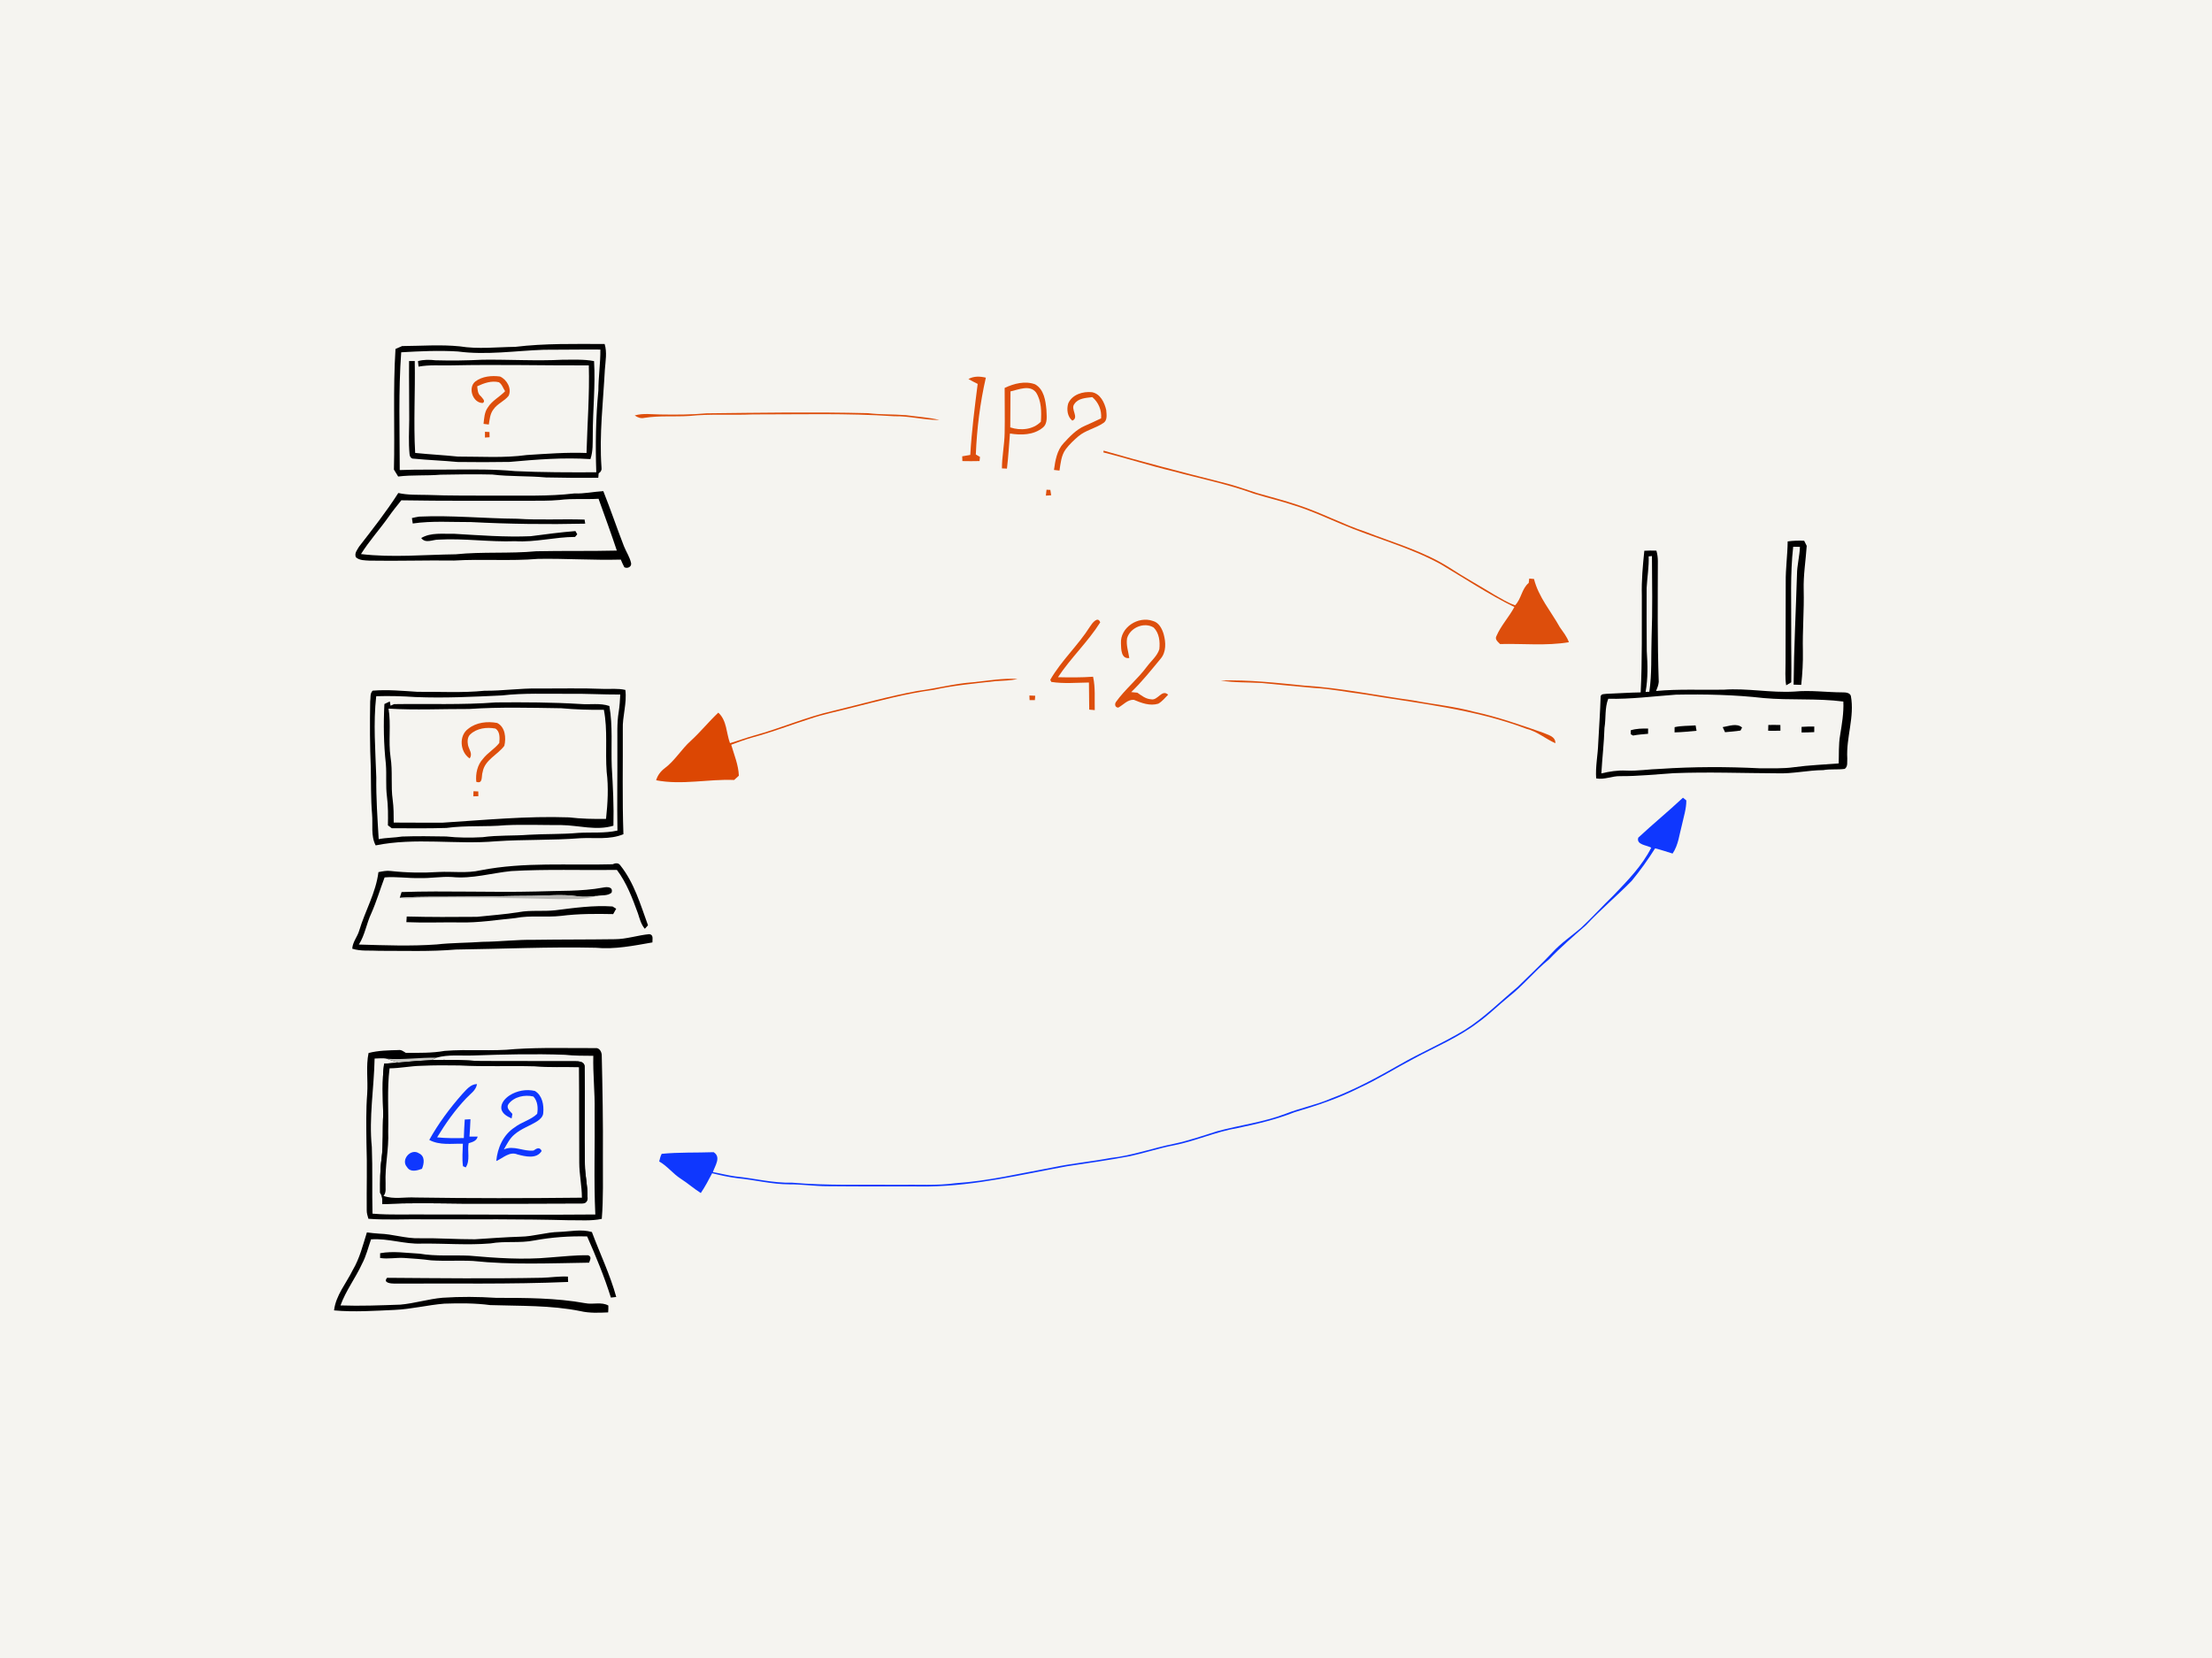 <?xml version="1.0" encoding="UTF-8" ?>
<!DOCTYPE svg PUBLIC "-//W3C//DTD SVG 1.1//EN" "http://www.w3.org/Graphics/SVG/1.1/DTD/svg11.dtd">
<svg width="1155pt" height="866pt" viewBox="0 0 1155 866" version="1.1" xmlns="http://www.w3.org/2000/svg">
<path fill="#f5f4f0" d=" M 0.00 0.00 L 1155.00 0.00 L 1155.00 866.00 L 0.00 866.00 L 0.00 0.00 Z" />
<path fill="#010101" d=" M 209.97 180.71 C 219.99 180.65 230.06 179.85 240.06 180.86 C 249.66 182.41 259.40 181.24 269.06 181.12 C 284.53 179.26 300.16 179.61 315.71 179.64 C 317.05 183.99 316.15 188.58 315.83 193.01 C 314.95 209.99 312.85 226.98 314.07 244.00 C 314.30 245.34 313.81 246.40 312.59 247.18 C 312.54 247.76 312.44 248.92 312.39 249.49 C 303.27 249.58 294.15 249.52 285.04 249.31 C 275.71 248.45 266.31 248.92 257.00 247.79 C 248.01 247.57 239.01 247.70 230.02 247.88 C 222.66 248.50 215.24 247.92 207.90 248.83 C 207.19 247.60 206.45 246.40 205.69 245.21 C 206.21 224.22 205.17 203.20 206.51 182.23 C 207.66 181.73 208.82 181.23 209.97 180.71 Z" />
<path fill="#f5f4f0" d=" M 209.49 183.96 C 219.34 183.40 229.24 182.91 239.11 183.54 C 254.02 185.53 269.01 183.17 283.94 182.64 C 293.79 182.66 303.64 182.44 313.49 182.54 C 313.54 189.69 312.47 196.78 312.44 203.93 C 311.07 218.11 310.87 232.38 311.35 246.62 C 297.23 246.68 283.10 246.68 269.00 246.02 C 258.34 245.00 247.64 245.14 236.95 245.19 C 227.54 245.32 218.13 245.09 208.73 245.46 C 208.71 224.96 208.01 204.42 209.49 183.96 Z" />
<path fill="#020202" d=" M 218.24 188.58 C 221.22 187.71 224.33 187.80 227.39 188.14 C 235.59 188.38 243.81 188.26 252.00 187.84 C 266.00 187.67 279.99 188.57 293.99 187.84 C 299.39 187.90 304.85 187.52 310.19 188.57 C 310.96 201.39 309.51 214.18 309.52 227.00 C 309.44 231.26 309.71 235.63 308.29 239.74 C 294.20 238.80 280.08 239.95 266.04 241.21 C 257.01 241.38 247.96 241.35 238.93 241.24 C 231.30 240.51 223.64 240.26 216.02 239.51 C 214.66 239.65 213.88 238.29 213.84 237.09 C 213.28 231.09 213.60 225.06 213.68 219.04 C 213.73 208.87 213.50 198.70 213.60 188.54 C 214.59 188.52 215.57 188.51 216.56 188.51 C 216.88 204.51 215.87 220.53 216.78 236.51 C 224.19 237.29 231.63 237.63 239.04 238.42 C 251.03 238.39 263.11 239.25 275.04 237.61 C 285.43 236.95 295.83 236.15 306.25 236.54 C 306.67 221.30 307.88 206.07 307.45 190.81 C 283.63 190.89 259.82 190.27 236.01 190.79 C 230.18 190.97 224.31 190.37 218.54 191.45 C 218.43 190.49 218.33 189.54 218.24 188.58 Z" />
<path fill="#dd4e0c" d=" M 248.19 199.20 C 251.81 196.49 256.71 196.02 261.08 196.61 C 264.67 198.18 267.34 202.92 265.58 206.69 C 263.37 209.50 259.70 210.77 257.67 213.76 C 255.88 216.00 255.69 218.97 255.23 221.69 C 254.31 221.57 253.39 221.46 252.48 221.34 C 252.82 218.42 252.92 215.25 254.71 212.78 C 256.94 209.18 260.89 207.29 263.74 204.28 C 262.69 202.74 262.14 200.63 260.50 199.60 C 256.60 198.64 252.68 200.08 249.18 201.72 C 249.41 203.55 249.41 205.61 251.01 206.85 C 251.69 207.75 253.80 209.45 252.09 210.44 C 246.91 210.52 244.11 202.51 248.19 199.20 Z" />
<path fill="#dd4e0c" d=" M 505.67 197.94 C 508.46 196.34 511.73 196.48 514.76 197.21 C 511.75 210.36 510.07 223.84 509.53 237.33 C 510.07 237.65 511.15 238.28 511.70 238.60 C 511.64 239.14 511.53 240.22 511.47 240.76 C 508.48 240.84 505.49 240.84 502.51 240.77 C 502.49 240.15 502.44 238.90 502.42 238.28 C 503.81 238.02 505.21 237.78 506.63 237.56 C 507.35 225.14 508.92 212.80 510.50 200.47 C 508.86 199.67 507.25 198.83 505.67 197.94 Z" />
<path fill="#dd4e0c" d=" M 524.58 202.57 C 529.43 200.27 535.28 198.75 540.49 200.69 C 545.12 203.31 545.94 209.17 546.39 213.97 C 546.43 217.12 547.29 221.14 544.41 223.37 C 539.64 227.24 533.13 227.32 527.35 226.37 C 526.85 232.48 526.52 238.62 525.78 244.71 C 525.12 244.68 523.82 244.62 523.16 244.59 C 523.15 238.37 524.49 232.25 524.58 226.03 C 524.74 218.21 524.56 210.39 524.58 202.57 Z" />
<path fill="#f5f4f0" d=" M 527.63 204.38 C 531.81 203.47 537.73 200.73 540.97 204.94 C 543.84 209.40 543.83 215.08 543.50 220.19 C 539.46 224.42 532.85 224.97 527.51 223.18 C 527.52 216.91 527.56 210.64 527.63 204.38 Z" />
<path fill="#dd4e0c" d=" M 557.76 210.71 C 559.78 206.01 565.43 204.29 570.17 204.80 C 574.53 205.59 576.72 210.20 577.61 214.10 C 577.78 216.37 578.40 219.47 576.10 220.90 C 571.99 223.72 566.80 224.62 562.97 227.92 C 560.63 229.94 558.36 232.08 556.49 234.56 C 554.10 237.77 553.81 241.91 553.21 245.73 C 552.24 245.62 551.29 245.51 550.34 245.40 C 551.01 240.48 551.86 235.16 555.39 231.39 C 558.60 227.94 561.92 224.34 566.33 222.42 C 569.21 221.12 572.11 219.86 574.94 218.46 C 575.30 214.20 573.61 210.14 570.37 207.37 C 567.07 207.81 563.01 207.87 560.97 210.98 C 558.80 213.65 563.66 218.00 559.92 219.66 C 557.31 217.55 556.87 213.75 557.76 210.71 Z" />
<path fill="#dd4e0c" d=" M 344.97 216.44 C 352.98 216.57 360.99 216.56 368.97 215.83 C 397.03 215.51 425.11 215.05 453.17 215.75 C 459.77 216.55 466.43 216.27 473.05 216.79 C 478.88 217.60 484.82 217.93 490.56 219.31 C 482.63 219.40 474.86 217.17 466.91 217.36 C 442.32 215.69 417.64 216.44 393.01 216.40 C 382.02 216.88 370.99 216.04 360.04 217.20 C 352.19 217.72 344.28 216.94 336.48 218.20 C 334.64 218.65 332.91 218.00 331.41 216.93 C 335.84 215.67 340.45 216.40 344.97 216.44 Z" />
<path fill="#dd4e0c" d=" M 253.23 225.46 C 253.81 225.50 254.99 225.56 255.58 225.60 C 255.59 226.50 255.61 227.41 255.63 228.32 C 255.03 228.36 253.83 228.45 253.22 228.49 C 253.22 227.48 253.22 226.47 253.23 225.46 Z" />
<path fill="#dd4e0c" d=" M 576.25 235.32 C 596.65 241.22 617.22 246.54 637.81 251.76 C 643.99 253.24 650.00 255.32 656.02 257.35 C 663.21 259.44 670.48 261.26 677.58 263.65 C 689.80 267.63 701.18 273.78 713.38 277.82 C 728.01 283.52 743.35 287.84 756.72 296.33 C 764.48 301.39 772.60 305.86 780.49 310.70 C 783.95 312.63 787.33 314.80 791.11 316.07 C 794.40 312.72 794.54 307.43 798.22 304.40 C 798.29 303.83 798.42 302.69 798.49 302.11 C 799.31 302.18 800.14 302.26 800.98 302.34 C 803.35 311.78 809.87 319.23 814.49 327.56 C 816.22 330.06 818.18 332.45 819.20 335.36 C 807.33 337.35 795.22 335.99 783.25 336.31 C 782.14 335.13 780.36 333.92 781.39 332.08 C 783.75 326.64 787.93 322.21 790.73 316.98 C 777.39 310.45 765.01 302.19 752.26 294.62 C 735.82 285.57 717.46 280.98 700.28 273.62 C 692.22 270.23 684.26 266.54 675.89 263.95 C 668.96 261.62 661.83 259.98 654.85 257.82 C 641.09 252.79 626.68 249.93 612.57 246.11 C 600.32 243.19 588.34 239.30 576.14 236.24 C 576.17 236.01 576.22 235.55 576.25 235.32 Z" />
<path fill="#dd4e0c" d=" M 546.44 255.73 C 546.94 255.75 547.94 255.80 548.43 255.82 C 548.58 256.75 548.73 257.68 548.88 258.62 C 548.18 258.66 546.79 258.76 546.10 258.81 C 546.20 257.78 546.32 256.75 546.44 255.73 Z" />
<path fill="#000000" d=" M 299.91 257.67 C 305.01 257.89 309.98 256.75 315.02 256.46 C 318.81 265.96 322.07 275.66 325.78 285.19 C 326.96 288.17 328.86 290.90 329.53 294.07 C 329.89 295.99 327.58 297.07 326.00 296.20 C 325.28 294.92 324.73 293.55 324.15 292.21 C 309.76 292.60 295.38 291.60 280.99 291.83 C 266.38 293.07 251.70 291.82 237.08 292.71 C 222.39 292.50 207.70 293.02 193.00 292.75 C 190.56 292.59 187.82 292.73 185.85 291.02 C 184.91 288.95 186.53 287.11 187.51 285.42 C 194.58 276.29 201.76 267.17 207.97 257.44 C 212.91 258.56 217.99 258.33 223.02 258.44 C 235.02 258.91 247.03 258.76 259.04 258.82 C 272.67 258.67 286.35 259.30 299.91 257.67 Z" />
<path fill="#f5f4f0" d=" M 292.12 261.08 C 298.89 260.20 305.74 260.86 312.54 260.45 C 315.75 269.45 319.07 278.43 322.08 287.51 C 308.05 287.85 294.01 287.56 279.98 287.86 C 266.01 289.18 251.92 288.01 237.95 289.45 C 221.47 289.65 204.92 291.28 188.49 289.33 C 192.78 282.47 198.26 276.44 202.93 269.85 C 204.98 266.87 207.30 264.09 209.54 261.25 C 231.68 261.63 253.83 261.46 275.98 261.49 C 281.36 261.46 286.75 261.58 292.12 261.08 Z" />
<path fill="#000000" d=" M 215.08 270.53 C 216.34 270.22 217.61 269.97 218.88 269.77 C 235.96 269.00 252.99 270.76 270.06 270.88 C 281.77 271.68 293.52 270.91 305.24 271.33 C 305.32 271.86 305.49 272.92 305.57 273.45 C 285.73 273.90 265.82 273.65 246.00 272.62 C 235.84 272.67 225.58 271.89 215.51 273.36 C 215.36 272.42 215.22 271.47 215.08 270.53 Z" />
<path fill="#000000" d=" M 277.08 280.00 C 284.86 278.97 292.63 277.95 300.46 277.32 C 300.70 277.74 301.18 278.58 301.42 279.00 C 301.13 279.34 300.56 280.03 300.27 280.38 C 289.78 280.40 279.52 283.26 269.01 282.61 C 255.63 283.11 242.31 281.03 228.94 281.79 C 225.90 281.74 222.20 284.00 219.94 280.95 C 225.11 277.90 231.36 278.91 237.08 278.74 C 250.39 279.51 263.74 280.57 277.08 280.00 Z" />
<path fill="#000000" d=" M 933.44 282.72 C 936.28 282.33 939.17 282.23 942.05 282.38 C 942.38 283.05 943.05 284.38 943.38 285.04 C 942.88 292.70 941.58 300.33 941.80 308.03 C 942.07 318.69 941.13 329.33 941.38 339.99 C 941.49 345.88 941.15 351.77 940.51 357.63 C 939.17 357.61 937.85 357.58 936.54 357.51 C 936.71 338.35 937.72 319.17 938.30 300.00 C 938.34 295.14 939.68 290.42 939.84 285.57 C 938.65 285.55 937.48 285.53 936.32 285.51 C 934.68 299.97 935.40 314.53 935.29 329.04 C 935.22 338.13 935.48 347.22 935.30 356.31 C 934.64 356.70 933.32 357.47 932.66 357.86 C 931.97 353.92 932.35 349.92 932.32 345.95 C 932.38 331.97 932.40 318.00 932.42 304.02 C 932.34 296.90 933.36 289.84 933.44 282.72 Z" />
<path fill="#000000" d=" M 858.59 287.60 C 860.68 287.48 862.79 287.47 864.90 287.54 C 865.38 289.32 865.66 291.14 865.65 293.00 C 865.60 314.03 865.39 335.08 866.12 356.10 C 865.96 357.75 865.36 359.31 864.72 360.83 C 876.45 359.73 888.25 360.35 900.01 360.15 C 912.33 359.26 924.60 361.88 936.94 361.13 C 945.30 360.31 953.65 361.52 962.02 361.55 C 963.57 361.56 965.84 361.60 966.43 363.39 C 968.47 374.34 963.91 385.08 964.56 396.05 C 964.40 397.89 965.00 400.26 963.21 401.50 C 959.50 402.02 955.73 401.48 952.05 402.14 C 943.98 402.21 936.05 404.11 927.98 403.81 C 909.99 403.74 892.00 403.03 874.02 403.74 C 864.70 404.33 855.40 405.35 846.05 405.29 C 841.78 405.17 837.72 407.29 833.44 406.47 C 833.00 400.30 834.34 394.22 834.52 388.08 C 834.93 379.91 835.55 371.76 835.78 363.58 C 836.14 362.19 837.81 362.51 838.89 362.30 C 844.82 362.11 850.74 361.63 856.68 361.56 C 857.54 344.73 857.21 327.87 857.29 311.02 C 857.07 303.19 857.79 295.38 858.59 287.60 Z" />
<path fill="#f5f4f0" d=" M 860.86 290.53 C 861.29 290.49 862.14 290.40 862.57 290.36 C 862.67 304.59 862.91 318.82 862.38 333.04 C 862.08 342.45 862.58 351.89 861.20 361.23 C 860.72 361.25 859.74 361.29 859.25 361.31 C 860.52 354.30 860.34 347.13 859.87 340.05 C 859.74 329.04 859.78 318.03 859.80 307.02 C 860.08 301.52 861.06 296.06 860.86 290.53 Z" />
<path fill="#dd4e0c" d=" M 569.16 327.16 C 570.22 325.47 573.23 321.50 574.48 325.00 C 568.03 335.23 559.08 343.55 552.43 353.63 C 558.53 353.76 564.65 353.81 570.75 353.38 C 572.04 359.09 571.46 365.00 571.63 370.81 C 570.66 370.72 569.70 370.64 568.74 370.56 C 568.68 365.84 568.60 361.12 568.59 356.40 C 562.05 356.48 555.43 357.11 548.94 356.09 L 548.39 354.99 C 554.20 344.91 562.97 336.99 569.16 327.16 Z" />
<path fill="#dd4e0c" d=" M 585.31 335.99 C 584.82 327.64 594.30 321.55 601.92 324.24 C 605.10 325.03 606.73 328.22 607.60 331.12 C 608.77 335.36 609.06 340.48 605.98 344.03 C 601.05 349.97 596.25 356.04 590.66 361.40 C 591.47 361.48 593.08 361.64 593.89 361.72 C 596.05 363.22 598.26 365.01 601.02 365.16 C 604.58 366.00 606.60 359.69 609.95 362.76 C 608.32 364.40 606.85 366.29 604.82 367.45 C 600.44 368.80 596.03 367.09 592.02 365.43 C 588.76 365.25 586.55 368.07 583.92 369.51 C 582.22 369.45 581.88 367.76 582.70 366.55 C 587.51 359.85 594.04 354.64 598.93 348.01 C 601.11 345.07 604.21 342.62 605.34 339.04 C 605.78 335.14 605.33 330.61 602.41 327.71 C 597.46 324.60 590.04 327.75 588.50 333.33 C 587.92 336.81 589.17 340.22 589.66 343.62 C 585.36 344.19 585.40 338.94 585.31 335.99 Z" />
<path fill="#dc4703" d=" M 508.12 356.26 C 515.82 355.49 523.52 354.06 531.30 354.54 C 527.60 355.45 523.78 355.40 520.01 355.66 C 509.13 356.88 498.21 357.84 487.51 360.23 C 473.08 362.11 459.05 366.01 444.96 369.51 C 437.56 371.49 430.01 372.91 422.76 375.40 C 412.86 378.56 403.16 382.33 393.11 385.02 C 389.27 386.11 385.52 387.47 381.80 388.89 C 383.34 394.22 385.59 399.43 385.79 405.06 C 384.97 405.80 384.16 406.55 383.35 407.29 C 369.76 406.73 356.09 410.06 342.60 407.44 C 343.34 404.90 344.96 402.75 347.07 401.17 C 352.42 397.17 355.79 391.23 360.74 386.80 C 365.80 382.19 370.08 376.82 375.06 372.14 C 379.58 376.20 379.17 382.76 381.17 388.07 C 385.44 386.81 389.61 385.24 393.90 384.05 C 407.75 380.25 420.96 374.40 434.99 371.22 C 449.69 367.68 464.25 363.49 479.14 360.79 C 488.84 359.52 498.34 356.95 508.12 356.26 Z" />
<path fill="#dd4e0c" d=" M 637.44 355.36 C 652.04 354.90 666.56 356.58 681.06 358.01 C 700.15 359.22 718.93 363.15 737.85 365.75 C 748.50 367.81 759.35 368.85 769.84 371.69 C 782.02 374.34 793.79 378.48 805.55 382.55 C 808.19 383.78 812.23 384.39 812.15 388.11 C 806.99 385.81 802.63 381.94 797.05 380.57 C 769.77 370.22 740.59 367.30 712.02 362.54 C 703.38 361.45 694.83 359.68 686.13 359.25 C 677.08 358.50 668.05 357.53 659.01 356.67 C 651.82 356.22 644.56 356.58 637.44 355.36 Z" />
<path fill="#000000" d=" M 253.02 360.70 C 262.38 360.80 271.67 359.33 281.04 359.54 C 292.33 359.59 303.63 359.26 314.93 359.73 C 318.79 359.86 322.72 359.37 326.53 360.28 C 327.45 367.24 324.93 374.02 325.20 380.98 C 325.29 399.18 324.88 417.40 325.52 435.60 C 318.40 438.62 310.48 437.29 302.97 437.70 C 288.34 438.87 273.63 438.30 258.98 439.31 C 238.08 441.11 216.88 437.24 196.15 441.45 C 193.52 436.43 194.78 430.50 194.27 425.06 C 193.60 417.06 193.78 409.04 193.62 401.03 C 193.11 389.47 193.10 377.89 193.30 366.32 C 193.61 364.43 193.06 362.08 194.61 360.66 C 202.38 360.01 210.19 360.77 217.95 361.26 C 229.64 361.16 241.37 361.88 253.02 360.70 Z" />
<path fill="#f5f4f0" d=" M 262.05 363.15 C 273.64 361.80 285.33 362.40 296.97 362.29 C 305.94 362.17 314.90 362.72 323.87 362.68 C 323.73 365.69 323.53 368.71 323.06 371.69 C 322.03 377.74 322.44 383.90 322.36 390.01 C 322.44 404.57 322.16 419.14 322.40 433.71 C 315.70 435.23 308.78 434.51 301.98 434.92 C 293.34 435.71 284.64 435.39 275.98 435.91 C 267.99 436.53 259.94 436.06 251.99 437.17 C 245.65 437.51 239.28 437.49 232.97 436.80 C 225.29 436.66 217.60 436.56 209.93 436.83 C 205.89 437.50 201.75 437.38 197.73 438.19 C 197.10 427.45 196.35 416.72 196.48 405.97 C 196.03 391.85 194.85 377.64 196.44 363.56 C 203.30 363.33 210.15 363.54 217.00 363.99 C 232.02 364.60 247.05 363.86 262.05 363.15 Z" />
<path fill="#dd4e0c" d=" M 537.50 363.18 C 538.51 363.22 539.52 363.26 540.54 363.31 C 540.49 363.88 540.41 365.02 540.36 365.59 C 539.43 365.59 538.51 365.60 537.60 365.60 C 537.58 365.00 537.53 363.79 537.50 363.18 Z" />
<path fill="#f5f4f0" d=" M 839.75 364.89 C 851.55 365.16 863.28 363.58 875.03 362.75 C 890.35 362.45 905.70 362.79 920.93 364.52 C 934.76 365.77 948.71 364.54 962.51 366.34 C 962.77 372.27 961.76 378.12 960.81 383.95 C 959.97 388.80 960.25 393.74 960.08 398.65 C 952.38 399.28 944.66 399.54 937.01 400.59 C 931.02 401.46 924.98 401.14 918.96 401.20 C 901.62 400.33 884.20 400.33 866.86 401.50 C 860.89 401.66 854.98 402.69 849.00 402.39 C 844.65 402.18 840.35 402.85 836.15 403.87 C 836.59 395.92 837.55 388.01 837.78 380.04 C 838.62 375.00 837.85 369.73 839.75 364.89 Z" />
<path fill="#000000" d=" M 200.72 367.63 C 201.42 367.29 202.83 366.62 203.53 366.29 C 203.63 366.84 203.83 367.95 203.93 368.51 L 205.77 367.69 C 223.51 367.42 241.30 368.15 259.01 366.79 C 273.70 366.66 288.40 366.72 303.07 367.62 C 308.10 368.04 313.29 366.99 318.18 368.66 C 320.04 379.14 319.02 389.78 319.43 400.36 C 320.04 410.61 320.57 420.90 320.30 431.17 C 311.38 433.90 302.09 430.94 293.01 430.84 C 283.32 430.89 273.62 430.47 263.94 430.92 C 253.68 431.86 243.32 430.94 233.09 432.34 C 223.58 432.64 214.06 432.51 204.55 432.48 C 204.05 432.10 203.05 431.36 202.55 430.98 C 202.66 425.97 202.69 420.94 202.05 415.96 C 201.32 410.34 201.93 404.66 201.49 399.03 C 200.34 388.62 200.17 378.07 200.72 367.63 Z" />
<path fill="#f5f4f0" d=" M 202.87 370.04 C 216.85 370.88 230.91 370.17 244.92 370.22 C 260.93 369.13 277.00 369.60 293.03 369.83 C 300.44 370.50 307.87 370.75 315.31 370.65 C 317.40 381.33 315.97 392.23 316.77 403.00 C 317.80 411.18 317.32 419.45 316.44 427.61 C 309.96 427.72 303.48 427.58 297.04 426.82 C 274.98 426.04 252.99 428.21 231.00 429.60 C 222.53 429.64 214.06 429.55 205.58 429.54 C 205.57 425.60 205.58 421.64 205.05 417.72 C 203.99 410.33 205.11 402.81 203.93 395.42 C 202.70 387.01 204.27 378.34 202.87 370.04 Z" />
<path fill="#dd4e0c" d=" M 244.57 380.50 C 248.72 377.18 254.51 376.56 259.58 377.52 C 263.84 379.60 264.34 385.36 263.34 389.45 C 259.85 394.18 253.14 396.76 252.03 403.07 C 251.25 405.17 252.34 409.60 248.68 408.23 C 248.28 403.98 249.24 399.45 252.19 396.24 C 254.62 393.08 258.27 391.10 260.70 387.97 C 260.93 385.43 261.15 381.94 258.66 380.44 C 254.17 379.59 248.97 380.25 245.52 383.51 C 244.02 384.92 244.02 387.22 244.37 389.10 C 244.89 391.43 246.99 393.70 245.21 396.04 C 240.16 392.67 239.44 384.08 244.57 380.50 Z" />
<path fill="#000000" d=" M 874.40 379.72 C 877.98 378.89 881.70 379.10 885.35 378.79 C 885.51 379.72 885.68 380.66 885.85 381.61 C 882.03 381.97 878.20 382.36 874.37 382.44 C 874.37 381.76 874.39 380.40 874.40 379.72 Z" />
<path fill="#030303" d=" M 923.34 378.56 C 925.42 378.52 927.52 378.53 929.63 378.59 C 929.63 379.58 929.64 380.57 929.66 381.56 C 927.51 381.62 925.38 381.64 923.25 381.59 C 923.26 380.57 923.29 379.56 923.34 378.56 Z" />
<path fill="#000000" d=" M 899.51 379.70 C 902.77 379.18 906.79 377.45 909.63 379.90 C 909.43 380.29 909.02 381.08 908.81 381.48 C 906.14 381.92 903.42 382.07 900.73 382.34 C 900.32 381.46 899.90 380.58 899.51 379.70 Z" />
<path fill="#000000" d=" M 940.70 379.56 C 942.90 379.42 945.11 379.35 947.33 379.40 C 947.32 380.36 947.31 381.33 947.31 382.30 C 945.10 382.41 942.89 382.50 940.69 382.49 C 940.68 381.51 940.68 380.53 940.70 379.56 Z" />
<path fill="#000000" d=" M 851.48 381.36 C 854.41 380.43 857.51 380.39 860.56 380.44 C 860.55 381.35 860.54 382.26 860.54 383.18 C 857.92 383.42 855.29 383.58 852.72 384.09 C 852.41 383.92 851.81 383.58 851.50 383.41 C 851.50 382.89 851.48 381.87 851.48 381.36 Z" />
<path fill="#dd4e0c" d=" M 247.23 413.17 C 247.85 413.20 249.11 413.25 249.74 413.28 C 249.75 413.90 249.77 415.15 249.78 415.77 C 249.12 415.79 247.80 415.81 247.14 415.83 C 247.16 415.16 247.20 413.84 247.23 413.17 Z" />
<path fill="#0f37fe" d=" M 855.42 437.42 C 863.05 430.31 871.15 423.68 878.76 416.55 C 879.20 416.91 880.08 417.62 880.52 417.97 C 880.55 422.26 879.16 426.40 878.27 430.55 C 876.87 435.67 876.41 441.24 873.34 445.72 C 870.30 444.78 867.30 443.74 864.22 443.00 C 860.49 448.91 856.41 454.61 851.97 460.01 C 844.20 467.91 835.68 475.04 828.11 483.16 C 821.54 488.92 814.89 494.62 808.85 500.95 C 801.34 507.04 795.29 514.69 787.67 520.64 C 782.33 524.95 777.50 529.85 771.91 533.85 C 761.59 541.75 749.48 546.73 738.12 552.86 C 728.51 557.90 719.32 563.74 709.43 568.24 C 698.77 573.64 687.39 577.39 675.97 580.78 C 666.35 584.59 656.27 586.97 646.16 589.06 C 634.85 590.98 624.30 595.82 613.05 598.05 C 605.25 599.52 597.72 602.08 589.97 603.75 C 579.08 605.81 568.11 607.35 557.16 609.01 C 533.25 613.37 509.41 619.19 485.00 619.56 C 467.34 619.53 449.69 619.61 432.03 619.43 C 425.39 619.44 418.80 618.41 412.15 618.45 C 402.99 618.45 394.08 616.10 385.00 615.25 C 380.56 614.69 376.19 613.71 371.85 612.65 C 370.00 616.17 368.16 619.70 365.92 622.99 C 362.30 620.70 359.09 617.83 355.47 615.53 C 351.39 612.92 348.45 608.89 344.20 606.50 C 344.57 605.14 344.82 603.75 345.50 602.52 C 354.50 601.63 363.59 601.99 372.63 601.66 C 376.69 604.24 373.32 608.73 372.24 612.05 C 376.17 612.75 380.03 613.78 383.99 614.31 C 393.88 615.28 403.61 617.86 413.61 617.58 C 432.01 619.19 450.52 618.48 468.98 618.68 C 478.97 618.49 489.02 619.20 498.95 617.85 C 516.18 616.72 533.01 612.63 549.96 609.56 C 559.86 607.48 569.96 606.55 579.90 604.68 C 591.22 603.44 601.94 599.46 613.06 597.26 C 620.68 595.62 628.06 593.10 635.48 590.73 C 647.37 587.49 659.75 586.03 671.31 581.58 C 678.92 578.58 687.02 577.05 694.55 573.81 C 707.21 569.09 719.13 562.62 730.85 555.92 C 741.97 549.50 753.86 544.49 764.83 537.80 C 774.91 531.47 783.31 522.97 792.41 515.39 C 798.44 509.43 804.65 503.66 810.45 497.48 C 814.93 492.55 820.48 488.81 825.52 484.52 C 831.39 479.05 836.76 473.07 842.53 467.50 C 849.82 459.85 857.39 452.20 862.20 442.65 C 859.88 441.28 854.28 441.19 855.42 437.42 Z" />
<path fill="#000000" d=" M 319.89 451.31 C 321.29 450.65 322.95 450.43 323.93 451.93 C 331.18 461.03 334.43 472.41 338.35 483.17 C 337.79 483.78 337.24 484.38 336.70 485.00 C 334.74 482.74 334.02 479.79 333.12 477.02 C 330.23 469.09 327.25 461.08 322.13 454.27 C 303.75 454.49 285.35 453.81 266.99 454.86 C 256.65 455.89 246.42 459.05 235.96 457.96 C 230.30 457.62 224.66 458.72 219.00 458.51 C 212.93 458.68 206.87 457.64 200.82 458.17 C 198.46 464.41 196.58 470.82 193.88 476.92 C 191.35 482.22 190.59 488.23 187.37 493.23 C 200.91 493.62 214.49 494.15 228.01 493.18 C 235.97 492.29 243.99 492.39 251.96 491.81 C 260.99 491.73 269.98 490.61 279.01 490.76 C 293.01 490.55 307.01 490.64 321.01 490.44 C 327.13 490.43 333.01 488.36 339.05 487.80 C 341.38 488.11 340.59 490.47 340.66 492.12 C 330.87 493.82 320.98 495.86 310.99 494.90 C 286.63 494.36 262.34 495.52 237.99 495.84 C 224.68 496.97 211.31 496.48 197.97 496.50 C 193.29 496.19 188.47 496.85 183.93 495.40 C 184.11 491.87 186.65 489.18 187.58 485.89 C 190.65 475.65 196.29 466.13 197.60 455.41 C 199.70 455.01 201.84 454.53 204.00 454.82 C 212.31 455.73 220.70 455.88 229.05 455.34 C 236.35 454.98 243.77 456.12 250.97 454.46 C 273.68 450.01 296.91 451.96 319.89 451.31 Z" />
<path fill="#000000" d=" M 279.95 465.53 C 291.60 465.06 303.38 465.61 314.90 463.48 C 317.00 463.02 320.32 463.03 319.32 466.16 C 317.22 467.93 314.26 467.32 311.75 467.83 C 308.31 468.21 304.83 468.53 301.40 468.00 C 293.61 466.85 285.74 467.74 277.91 467.78 C 265.93 467.78 253.95 468.29 241.97 468.21 C 230.89 468.41 219.79 467.98 208.74 468.82 C 208.97 468.07 209.44 466.57 209.68 465.82 C 233.08 465.03 256.53 466.11 279.95 465.53 Z" />
<path fill="#b9b8b5" d=" M 277.91 467.78 C 285.74 467.74 293.61 466.85 301.40 468.00 C 304.83 468.53 308.31 468.21 311.75 467.83 C 305.37 469.93 298.55 469.39 291.94 469.52 C 267.96 468.99 243.97 468.37 219.98 468.73 C 216.24 468.93 212.46 469.48 208.74 468.82 C 219.79 467.98 230.89 468.41 241.97 468.21 C 253.95 468.29 265.93 467.78 277.91 467.78 Z" />
<path fill="#000000" d=" M 289.99 475.32 C 299.88 474.09 309.85 472.66 319.83 473.35 C 320.31 473.65 321.27 474.24 321.75 474.53 C 321.35 475.23 320.56 476.63 320.17 477.33 C 311.10 477.15 302.00 477.11 292.99 478.26 C 285.05 479.17 277.00 477.85 269.12 479.40 C 259.40 480.33 249.72 481.95 239.94 481.67 C 230.69 481.56 221.43 481.94 212.19 481.54 C 212.24 480.55 212.30 479.57 212.37 478.59 C 224.58 478.92 236.81 478.87 249.02 478.76 C 256.32 477.96 263.67 477.50 270.92 476.30 C 277.22 475.15 283.66 476.04 289.99 475.32 Z" />
<path fill="#000000" d=" M 268.99 547.81 C 282.95 546.90 296.96 547.38 310.95 547.31 C 312.95 547.09 314.12 549.18 314.20 550.93 C 314.61 568.61 314.93 586.29 314.80 603.98 C 314.76 614.82 315.10 625.67 314.22 636.48 C 308.54 637.69 302.71 637.10 296.96 637.19 C 272.32 636.53 247.67 636.73 223.03 636.73 C 212.81 636.50 202.56 637.20 192.37 636.43 C 191.95 634.97 191.45 633.51 191.49 632.00 C 191.37 620.33 191.78 608.65 191.35 596.99 C 191.26 588.33 191.06 579.66 191.74 571.02 C 192.20 563.98 191.02 556.83 192.44 549.87 C 197.54 548.54 202.83 548.48 208.06 548.33 C 209.56 548.08 210.73 549.10 211.93 549.82 C 218.67 549.76 225.46 549.96 232.12 548.77 C 244.38 547.77 256.73 549.09 268.99 547.81 Z" />
<path fill="#f5f4f0" d=" M 227.83 552.32 C 234.05 550.54 240.67 551.39 247.06 551.16 C 263.01 550.60 278.99 550.22 294.94 550.80 C 299.88 551.35 304.84 551.28 309.80 551.33 C 309.56 560.90 310.67 570.43 310.49 580.01 C 310.70 598.07 310.00 616.14 310.85 634.19 C 281.90 634.48 252.95 634.16 224.00 634.20 C 214.17 634.01 204.30 634.59 194.50 633.75 C 194.21 622.16 194.60 610.55 194.15 598.97 C 192.57 583.54 195.31 568.18 195.60 552.76 C 197.71 552.75 199.87 552.39 201.96 552.87 C 203.97 553.55 205.97 554.32 208.03 554.88 C 205.54 555.09 203.05 555.25 200.56 555.46 C 199.45 564.26 199.87 573.15 200.10 581.99 C 199.65 589.66 200.22 597.37 199.24 605.01 C 198.41 610.92 198.47 616.90 198.49 622.86 C 199.80 624.61 199.64 626.75 199.58 628.80 C 213.69 627.96 227.82 628.38 241.95 628.50 C 262.66 628.53 283.39 628.50 304.10 628.40 C 305.95 628.54 307.08 626.76 306.77 625.08 C 306.91 619.35 305.43 613.73 305.40 608.01 C 305.04 590.98 305.54 573.93 305.24 556.91 C 305.13 554.18 302.05 554.19 300.03 554.18 C 283.69 554.22 267.36 554.13 251.02 554.13 C 242.48 553.58 233.91 553.26 225.35 553.59 C 225.97 553.27 227.21 552.64 227.83 552.32 Z" />
<path fill="#c8c8c4" d=" M 201.96 552.87 C 210.57 553.51 219.19 552.13 227.83 552.32 C 227.21 552.64 225.97 553.27 225.35 553.59 C 219.57 553.88 213.79 554.30 208.03 554.88 C 205.97 554.32 203.97 553.55 201.96 552.87 Z" />
<path fill="#010101" d=" M 208.03 554.88 C 213.79 554.30 219.57 553.88 225.35 553.59 C 233.91 553.26 242.48 553.58 251.02 554.13 C 267.36 554.13 283.69 554.22 300.03 554.18 C 302.05 554.19 305.13 554.18 305.24 556.91 C 305.54 573.93 305.04 590.98 305.40 608.01 C 305.43 613.73 306.91 619.35 306.77 625.08 C 307.08 626.76 305.95 628.54 304.10 628.40 C 283.39 628.50 262.66 628.53 241.95 628.50 C 227.82 628.38 213.69 627.96 199.58 628.80 C 199.64 626.75 199.80 624.61 198.49 622.86 C 198.47 616.90 198.41 610.92 199.24 605.01 C 200.22 597.37 199.65 589.66 200.10 581.99 C 199.87 573.15 199.45 564.26 200.56 555.46 C 203.05 555.25 205.54 555.09 208.03 554.88 Z" />
<path fill="#f5f4f0" d=" M 203.41 557.87 C 208.95 557.82 214.39 556.66 219.93 556.55 C 226.61 556.23 233.30 556.26 239.99 556.37 C 252.99 557.08 266.02 556.47 279.04 556.82 C 286.77 557.51 294.54 557.04 302.30 557.29 C 302.46 573.88 302.35 590.48 302.46 607.07 C 302.45 613.22 303.83 619.27 303.85 625.42 C 274.90 625.73 245.93 625.78 216.98 625.33 C 211.42 624.98 205.60 626.44 200.25 624.47 C 201.87 622.66 201.19 620.17 201.34 618.00 C 200.93 608.94 203.11 600.02 202.70 590.96 C 202.98 579.94 202.05 568.84 203.41 557.87 Z" />
<path fill="#0f37fe" d=" M 241.34 571.33 C 243.51 569.08 245.62 566.15 249.07 566.08 C 248.57 569.39 245.57 571.21 243.46 573.48 C 237.58 579.65 232.66 586.64 228.24 593.91 C 232.87 594.40 237.54 594.36 242.19 594.28 C 242.31 591.05 242.43 587.83 242.67 584.61 C 243.66 584.55 244.65 584.49 245.65 584.45 C 245.54 587.47 245.36 590.50 245.14 593.53 C 246.57 593.50 247.99 593.50 249.42 593.52 C 248.88 595.82 246.67 596.37 244.70 596.98 C 243.93 601.12 245.64 606.05 243.17 609.61 L 241.75 608.97 C 241.20 605.08 241.60 601.13 241.69 597.23 C 235.83 597.12 229.53 598.19 224.14 595.25 C 228.92 586.65 234.83 578.70 241.34 571.33 Z" />
<path fill="#0f37fe" d=" M 266.03 572.03 C 269.88 569.55 274.83 568.62 279.29 569.69 C 283.17 571.97 284.05 577.01 283.66 581.15 C 283.57 583.07 282.04 584.48 280.54 585.47 C 276.63 587.96 272.05 589.38 268.54 592.49 C 266.08 594.56 264.68 597.51 263.09 600.23 C 268.28 597.90 273.31 601.42 278.61 600.79 C 280.14 599.71 281.78 598.73 282.84 601.02 C 280.15 605.42 274.27 603.89 270.17 602.83 C 266.04 601.11 262.65 604.76 259.13 606.28 C 259.72 599.45 262.80 592.54 268.70 588.72 C 272.33 585.88 277.14 584.86 280.48 581.64 C 281.03 578.58 280.74 574.95 278.52 572.59 C 273.99 571.49 268.43 572.66 265.50 576.54 C 264.10 578.56 266.35 580.26 267.55 581.67 C 267.44 582.26 267.23 583.44 267.13 584.03 C 264.90 583.00 262.40 581.73 261.78 579.12 C 261.38 576.09 263.70 573.58 266.03 572.03 Z" />
<path fill="#0f37fe" d=" M 212.54 609.46 C 209.06 605.65 214.54 599.39 218.80 602.27 C 222.03 603.77 221.48 607.61 220.33 610.34 C 217.76 611.27 214.31 612.32 212.54 609.46 Z" />
<path fill="#000000" d=" M 292.01 643.29 C 297.67 643.10 303.50 641.72 309.06 643.35 C 313.27 654.65 318.57 665.58 321.77 677.26 C 320.84 677.36 319.91 677.47 318.98 677.58 C 315.56 666.67 311.19 656.10 306.58 645.65 C 297.33 645.40 288.07 646.08 278.96 647.75 C 271.42 649.27 263.66 647.95 256.10 649.30 C 244.09 650.29 232.03 649.24 220.00 649.40 C 211.15 649.76 202.60 646.54 193.73 647.18 C 192.23 651.48 191.17 655.97 189.01 660.02 C 185.61 667.42 180.56 673.98 177.79 681.68 C 188.20 682.06 198.61 681.63 209.02 681.27 C 216.46 680.62 223.64 678.32 231.08 677.67 C 240.38 677.04 249.71 677.12 259.00 677.72 C 274.57 677.74 290.25 677.72 305.62 680.51 C 309.58 681.33 314.02 679.68 317.65 681.73 C 317.72 682.92 317.61 684.11 317.55 685.31 C 312.73 685.54 307.82 685.76 303.08 684.65 C 287.58 681.52 271.68 682.02 255.96 681.50 C 248.02 680.45 240.00 680.49 232.01 680.75 C 223.28 681.45 214.75 683.65 205.99 684.02 C 195.48 684.48 184.91 685.23 174.42 684.27 C 175.36 676.37 180.81 670.12 184.20 663.18 C 187.80 657.11 189.48 650.22 191.57 643.55 C 193.71 643.80 195.85 644.09 198.01 644.20 C 205.12 644.39 211.99 646.86 219.15 646.60 C 228.76 646.46 238.35 647.16 247.96 647.14 C 255.90 646.63 263.85 646.03 271.81 645.78 C 278.63 645.68 285.19 643.42 292.01 643.29 Z" />
<path fill="#000000" d=" M 198.49 654.42 C 205.31 653.16 212.23 654.33 219.08 654.65 C 227.65 656.12 236.38 655.32 245.02 655.70 C 258.99 656.93 273.07 657.94 287.07 656.64 C 293.76 656.19 300.44 655.33 307.16 655.50 C 309.12 656.27 308.10 657.92 307.59 659.35 C 287.38 659.64 267.09 660.58 246.95 658.46 C 239.65 658.09 232.33 658.62 225.04 658.13 C 220.41 657.50 215.74 657.20 211.08 656.89 C 206.88 656.61 202.67 657.58 198.47 656.90 C 198.48 656.28 198.49 655.04 198.49 654.42 Z" />
<path fill="#000000" d=" M 202.13 667.26 C 229.07 667.46 256.04 667.76 282.98 667.24 C 287.50 667.11 291.99 666.38 296.53 666.62 C 296.57 667.54 296.61 668.48 296.65 669.42 C 266.47 670.71 236.24 670.08 206.04 670.28 C 204.20 670.27 199.82 669.95 202.13 667.26 Z" />
</svg>

